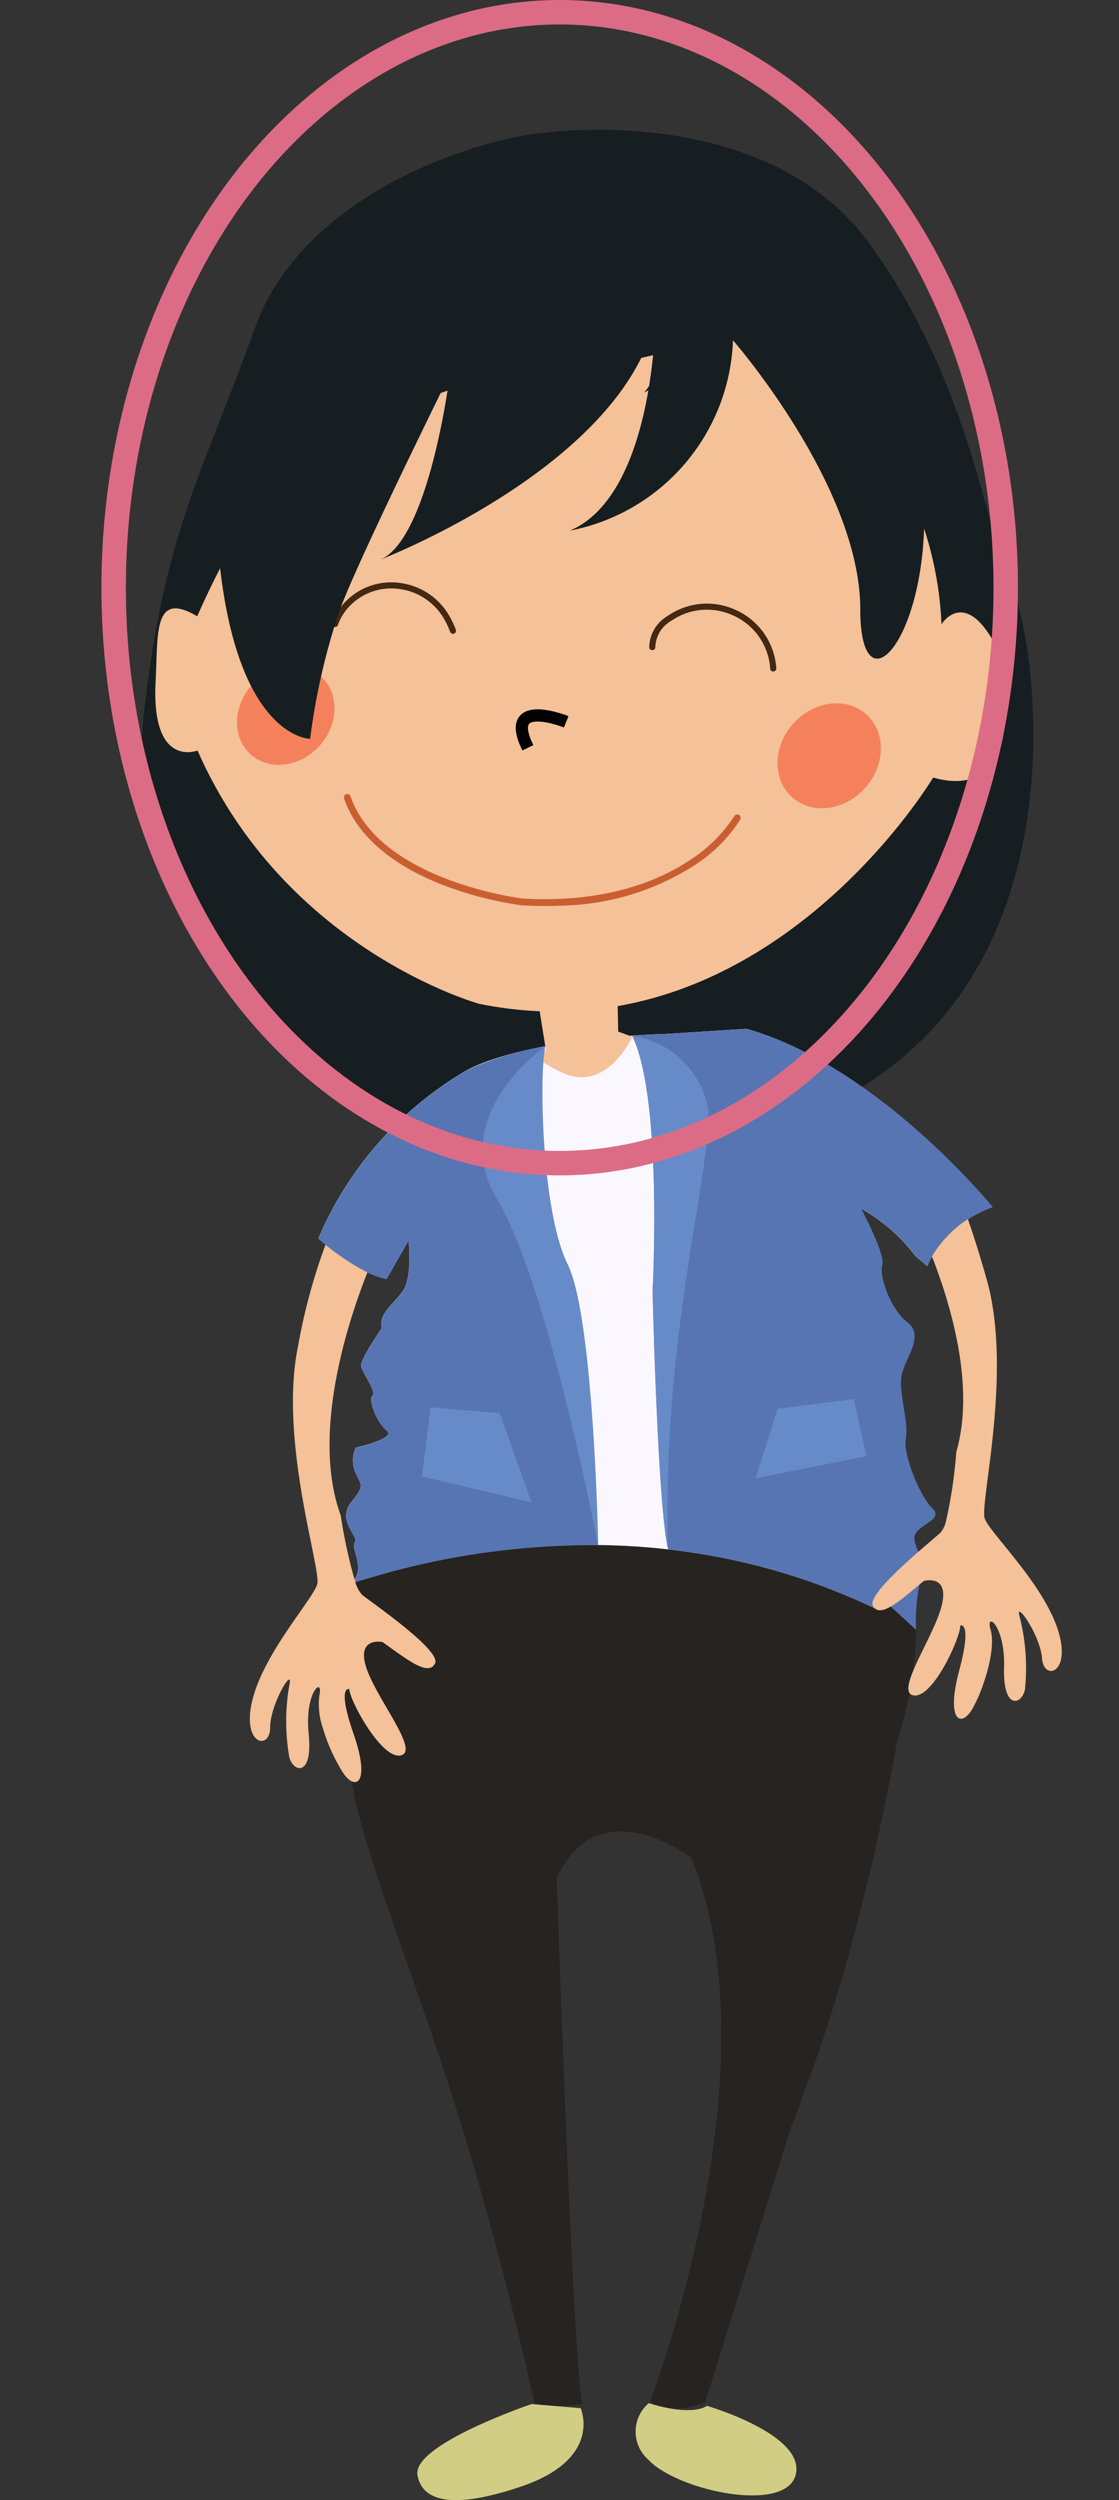 <svg xmlns="http://www.w3.org/2000/svg" width="91.544" height="204.519" viewBox="0 0 91.544 204.519"><rect x="0" y="0" width="91.544" height="204.519" fill="#333333" stroke="none"/><g transform="translate(-501.723 -320.184)"><g transform="translate(513.317 330.798)"><path d="M-564.9,485.474a2.132,2.132,0,0,0-.229.539,15.231,15.231,0,0,0-.277,3.7q-1.529-.873-3.047-1.607c-.107-.053-.219-.106-.326-.155a.72.72,0,0,1-.144-.181c-.411-.689,1.911-2.866,3.7-4.435C-564.884,484.076-564.473,484.823-564.9,485.474Z" transform="translate(628.752 -366.995)" fill="#5775b3"/><path d="M-547.836,246.728s-3.007-.584-3.828-2.029c0,0,2.589-2.618,3.7-2.8" transform="translate(616.577 -197.153)" fill="none" stroke="#020202" stroke-miterlimit="10" stroke-width="1"/><line y1="1.28" x2="2.855" transform="translate(52.708 40.83)" fill="none" stroke="#a57356" stroke-miterlimit="10" stroke-width="0.5"/><line y1="0.623" x2="3.066" transform="translate(53.136 42.034)" fill="none" stroke="#a57356" stroke-miterlimit="10" stroke-width="0.5"/><path d="M-668.312,479.352a29.549,29.549,0,0,1-1.537,9.013s-2.545,15.192-7.241,27.748c-.352.939-1,2.93-1.414,3.81l-7.071,22.653s-3.036,1.2-4.487-.155c0,0,10.427-26.98,3.362-44.44,0,0-7.578-5.8-11.009,1.681,0,0,1.393,41.8,2.134,43.005,0,0-4.093.539-4.013-.342,0,0-2.748-12.594-6.638-24.744-3.4-10.64-7.973-21.937-8.282-26.372-.422-.043-.662-.1-.683-.181-.331-1.2.694-15.587.694-15.587l4.9-3.362,28.016-3.469A119.307,119.307,0,0,1-668.312,479.352Z" transform="translate(731.66 -356.637)" fill="#262321"/><path d="M-737.7,91.255s18.028-2.619,26.554,8.922,9.988,25.184,11.693,28.107,7.214,32.644-15.76,42.876-44.844-1.559-48.648-13.569c0,0-8.189-4.7-6.484-19.319s4.872-19.4,9.014-31.016S-741.834,91.509-737.7,91.255Z" transform="translate(770.574 -91)" fill="#161e21"/><path d="M-666.721,353.606a10.1,10.1,0,0,0-2.012.993,9.369,9.369,0,0,0-2.935,3.052,5.883,5.883,0,0,0-.395.784l-.961-.822a14.286,14.286,0,0,0-4.466-3.88c.091.171,2.006,3.783,1.734,4.61-.278.849.63,3.6,2.081,4.717s-.368,3.074-.534,4.461.622,3.76.376,5.009,1.107,4.7,2.164,5.706-1.521,1.4-1.473,2.466a3.205,3.205,0,0,0,.347,1.115c-1.787,1.569-4.109,3.746-3.7,4.435a.719.719,0,0,0,.144.181c-20.283-9.7-39.622-2.956-42.493-2.156-.027-.075-.053-.155-.075-.235.822-1.014-.326-2.545.032-2.983.39-.475-1.532-1.782-.288-3.309s.7-1.414.3-2.518a2.516,2.516,0,0,1,.059-1.937s3.359-.761,2.548-1.39-1.55-2.543-1.182-2.858-.811-1.857-.923-2.4,1.7-3.148,1.7-3.148c-.31-1.094.838-1.836,1.681-2.972s.5-4.173.5-4.173l-1.8,3.138a6.546,6.546,0,0,1-1.548-.539,18.521,18.521,0,0,1-3.431-2.263c-.379-.31-.6-.512-.6-.512a29.18,29.18,0,0,1,12.3-13.858c5.5-2.674,15.982-2.866,15.982-2.866l6.75-.427C-676.1,342.079-666.721,353.606-666.721,353.606Z" transform="translate(736.321 -265.48)" fill="#fbf7ff"/><path d="M-701.5,361.687c2.081,4.215,2.476,21.863,2.5,22.983h-.011a64.278,64.278,0,0,0-19.83,3.02c-.027-.075-.053-.155-.075-.235.822-1.014-.325-2.545.032-2.983.39-.475-1.532-1.782-.288-3.308s.7-1.414.3-2.519a2.515,2.515,0,0,1,.059-1.937s3.356-.758,2.545-1.387-1.548-2.545-1.179-2.86-.811-1.857-.923-2.4,1.7-3.149,1.7-3.149c-.309-1.094.838-1.836,1.681-2.972s.5-4.173.5-4.173l-1.8,3.138a6.538,6.538,0,0,1-1.548-.539,18.507,18.507,0,0,1-3.431-2.263c-.379-.31-.6-.512-.6-.512a29.177,29.177,0,0,1,12.3-13.858,25.57,25.57,0,0,1,6.238-1.862h.005a.016.016,0,0,1,.011-.005C-703.838,346.137-703.646,357.343-701.5,361.687Z" transform="translate(736.323 -268.882)" fill="#5775b3"/><path d="M-605.773,353.638a10.093,10.093,0,0,0-2.012.993,9.37,9.37,0,0,0-2.935,3.052,5.86,5.86,0,0,0-.395.785l-.96-.822a14.289,14.289,0,0,0-4.466-3.88c.09.171,2.006,3.783,1.734,4.611-.278.848.63,3.6,2.081,4.717s-.368,3.074-.533,4.461.619,3.762.374,5.011,1.11,4.7,2.166,5.7-1.521,1.4-1.473,2.465a3.2,3.2,0,0,0,.347,1.115c-1.788,1.569-4.109,3.746-3.7,4.434a.72.72,0,0,0,.144.181,52.878,52.878,0,0,0-16.932-4.824c-.864-3.634-1.27-21.142-1.27-21.142s.849-15.779-1.675-20.886h.053c1.558-.112,2.572-.128,2.572-.128l6.75-.427C-615.154,342.111-605.773,353.638-605.773,353.638Z" transform="translate(675.397 -265.502)" fill="#5775b3"/><path d="M-712.5,491.073c-.331.091-.443.1-.32.006a1.5,1.5,0,0,0,.246-.24C-712.552,490.918-712.525,491-712.5,491.073Z" transform="translate(729.979 -372.274)" fill="#d0f4f4"/><path d="M-655.023,325.208l.094,4.324,1.151.422s-2.076,4.648-5.738,2.933-1.323-1.793-1.323-1.793h0l-.756-4.75Z" transform="translate(693.91 -255.758)" fill="#f4c198"/><path d="M-702.508,166.107s1.965-3.2,4.594,2.056c1.049,2.1-.26,5.268.463,6.641.071.135-.313,5.394-5.741,3.85,0,0-13.814,23.224-37.13,18.511,0,0-15.857-4.365-23.051-20.724,0,0-3.806,1.524-3.428-5.652.2-3.788-.2-7.3,3.132-5.482.091.05.182.1.273.158,0,0,6.075-14.455,13.161-17.621l-2.8,4.3s9.891-7.465,20.815-6.651l7.994-1.82-2.6,3.487s8.139-4.339,8.841-6.887C-717.993,140.27-703.241,149.281-702.508,166.107Z" transform="translate(767.938 -125.66)" fill="#f4c198"/><g transform="translate(41.518 38.768)"><path d="M-630.36,225.542a.244.244,0,0,0,.051,0,.25.25,0,0,0,.248-.253,2.549,2.549,0,0,1,1.273-2.125,5.128,5.128,0,0,1,5.028-.488,5.13,5.13,0,0,1,3.059,4.02c.03.217.034.348.034.35a.25.25,0,0,0,.257.243.25.25,0,0,0,.243-.257,3.969,3.969,0,0,0-.039-.4,5.626,5.626,0,0,0-3.354-4.41,5.625,5.625,0,0,0-5.514.536,3.02,3.02,0,0,0-1.487,2.54A.251.251,0,0,0-630.36,225.542Z" transform="translate(630.562 -221.74)" fill="#442811"/></g><g transform="translate(15.57 37.025)"><path d="M-717.834,219.518a.248.248,0,0,0,.251-.166,4.236,4.236,0,0,1,1.094-1.686,4.731,4.731,0,0,1,4.007-1.25,4.956,4.956,0,0,1,3.616,2.5,6.711,6.711,0,0,1,.458.986.248.248,0,0,0,.315.155.248.248,0,0,0,.155-.315,7.11,7.11,0,0,0-.495-1.068,5.45,5.45,0,0,0-3.976-2.75,5.225,5.225,0,0,0-4.424,1.383,4.723,4.723,0,0,0-1.22,1.882.249.249,0,0,0,.153.316A.258.258,0,0,0-717.834,219.518Z" transform="translate(718.066 -215.862)" fill="#442811"/></g><g transform="translate(16.538 54.341)"><path d="M-697.022,283.387a20.874,20.874,0,0,0,10.778-3.221,12.36,12.36,0,0,0,3.869-3.822.28.28,0,0,0-.11-.381.28.28,0,0,0-.381.109,12.085,12.085,0,0,1-3.719,3.647c-2.448,1.622-6.8,3.475-13.606,3.087-.1-.012-11.653-1.434-14.066-8.36a.28.28,0,0,0-.357-.173.28.28,0,0,0-.172.357c1.05,3.015,3.906,5.482,8.26,7.135a29.659,29.659,0,0,0,6.287,1.6A31.1,31.1,0,0,0-697.022,283.387Z" transform="translate(714.802 -274.258)" fill="#c95f31"/></g><path d="M-662.069,253.089s-5.221-2.1-3.136,2.126" transform="translate(696.795 -204.657)" fill="none" stroke="#020202" stroke-miterlimit="10" stroke-width="1"/><ellipse cx="4.291" cy="3.719" rx="4.291" ry="3.719" transform="matrix(0.669, -0.744, 0.744, 0.669, 6.144, 48.611)" fill="#f74221" opacity="0.5"/><ellipse cx="4.55" cy="3.943" rx="4.55" ry="3.943" transform="matrix(0.669, -0.744, 0.744, 0.669, 50.263, 51.96)" fill="#f74221" opacity="0.5"/><path d="M-725.58,432.841c-.523,1.051-2.113-.176-4.3-1.75,0,0-2.182-.443-1.307,2.145s4.376,6.788,2.8,7.134-4.205-4.552-4.205-5.427c0,0-1.046-.352.352,3.676s.176,4.728-.875,3.154a14.475,14.475,0,0,1-1.644-3.65,5.882,5.882,0,0,1-.283-2.658c.352-1.574-1.227-.347-.875,3.154s-1.227,3.154-1.579,1.927a17.135,17.135,0,0,1,0-5.955c.352-1.574-1.574,1.58-1.574,3.506s-2.449,1.4-1.4-2.455,4.9-8.053,5.251-9.28-3.154-11.735-1.574-19.44a48.042,48.042,0,0,1,2.252-8.33,18.523,18.523,0,0,0,3.431,2.263c-1.419,3.549-4.6,12.834-2.273,19.637.027.085.059.176.091.267a42.685,42.685,0,0,0,1.115,5.187c.021.08.048.16.075.235a2.614,2.614,0,0,0,.56,1.057C-730.66,427.937-725.052,431.79-725.58,432.841Z" transform="translate(749.576 -307.383)" fill="#f4c198"/><path d="M-685.2,718.409l4.012.34s1.895,4.159-4.974,6.446c-4.79,1.6-7.932,1.522-8.375-.975S-685.2,718.409-685.2,718.409Z" transform="translate(717.094 -532.364)" fill="#d1cd84"/><path d="M-628.51,718.38s8.028,2.328,7.264,5.6-9.734,1.341-12.09-1.219a3.055,3.055,0,0,1,.064-4.605S-629.968,719.284-628.51,718.38Z" transform="translate(674.756 -532.186)" fill="#d1cd84"/><line x1="3.025" y1="0.799" transform="translate(11.873 39.639)" fill="none" stroke="#a57356" stroke-miterlimit="10" stroke-width="0.5"/><line x1="2.776" y1="1.442" transform="translate(12.132 38.301)" fill="none" stroke="#a57356" stroke-miterlimit="10" stroke-width="0.5"/><path d="M-667.058,384.658v.053a.344.344,0,0,1-.011-.053c-.229-1.179-4.221-21.6-8.255-28.3-4.051-6.734,3.543-12.231,3.922-12.5h.005c.005-.011.011-.011.011-.011v.005c-.507,2.273-.315,13.479,1.83,17.823C-667.474,365.89-667.079,383.537-667.058,384.658Z" transform="translate(704.402 -268.87)" fill="#678bc8"/><path d="M-632.345,382.947c-.864-3.634-1.27-21.142-1.27-21.142s.849-15.779-1.675-20.886l-.006-.005a.149.149,0,0,1,.032.005h.027a7.454,7.454,0,0,1,6.174,5.993C-628.8,352.082-632.905,365.791-632.345,382.947Z" transform="translate(675.41 -266.806)" fill="#678bc8"/><path d="M-692.558,443.442l-.707,5.655,8.954,2.121-2.592-7.3Z" transform="translate(716.189 -338.933)" fill="#678bc8"/><path d="M-599.421,441.969l6.222-.778,1.037,4.666-9.074,1.815Z" transform="translate(651.45 -337.349)" fill="#678bc8"/><path d="M-730.9,114.382s-1.7,13.763-5.839,15.222c0,0,19.744-7.541,22.644-19.705,0,0-.1,14.353-6.993,17.272A16.47,16.47,0,0,0-707.74,111.6s10.414,11.929,10.414,22.02,7.785-.228,4.379-15.259-15.408-25.478-28.139-21.836-29.948,13.616-28.881,30.645,7.635,17.029,7.635,17.029a54,54,0,0,1,2.433-10.578C-738.2,129.118-730.9,114.382-730.9,114.382Z" transform="translate(756.111 -94.376)" fill="#161e21"/><path d="M-555.1,427.463c-.138-1.921-2.284-4.925-1.825-3.378a16.928,16.928,0,0,1,.427,5.939c-.261,1.249-1.809,1.708-1.707-1.809s-1.564-4.626-1.1-3.084c.331,1.126-.1,3.127-.721,4.776a11.615,11.615,0,0,1-.752,1.654c-.934,1.643-2.2,1.035-1.1-3.085s.085-3.693.085-3.693c.064.875-2.2,5.955-3.8,5.715s1.6-4.68,2.279-7.321-1.457-2.044-1.457-2.044c-.123.1-.246.2-.363.3-1.473,1.238-2.625,2.2-3.324,2.092a.563.563,0,0,1-.326-.155.72.72,0,0,1-.144-.181c-.411-.689,1.911-2.866,3.7-4.435.849-.736,1.574-1.339,1.836-1.585a2.316,2.316,0,0,0,.448-.971,39.125,39.125,0,0,0,.833-5.619c1.494-5.187-.283-11.6-1.991-15.993a9.369,9.369,0,0,1,2.935-3.052c.443,1.259.966,2.887,1.558,4.994,2.124,7.572-.614,18.3-.176,19.5s4.584,5.112,5.907,8.88S-554.958,429.384-555.1,427.463Z" transform="translate(628.752 -302.42)" fill="#f4c198"/></g><g transform="translate(510.02 320.184)" fill="none" stroke="#dc6c85" stroke-miterlimit="10" stroke-width="2"><ellipse cx="37.49" cy="48.076" rx="37.49" ry="48.076" stroke="none"/><ellipse cx="37.49" cy="48.076" rx="36.49" ry="47.076" fill="none"/></g></g></svg>